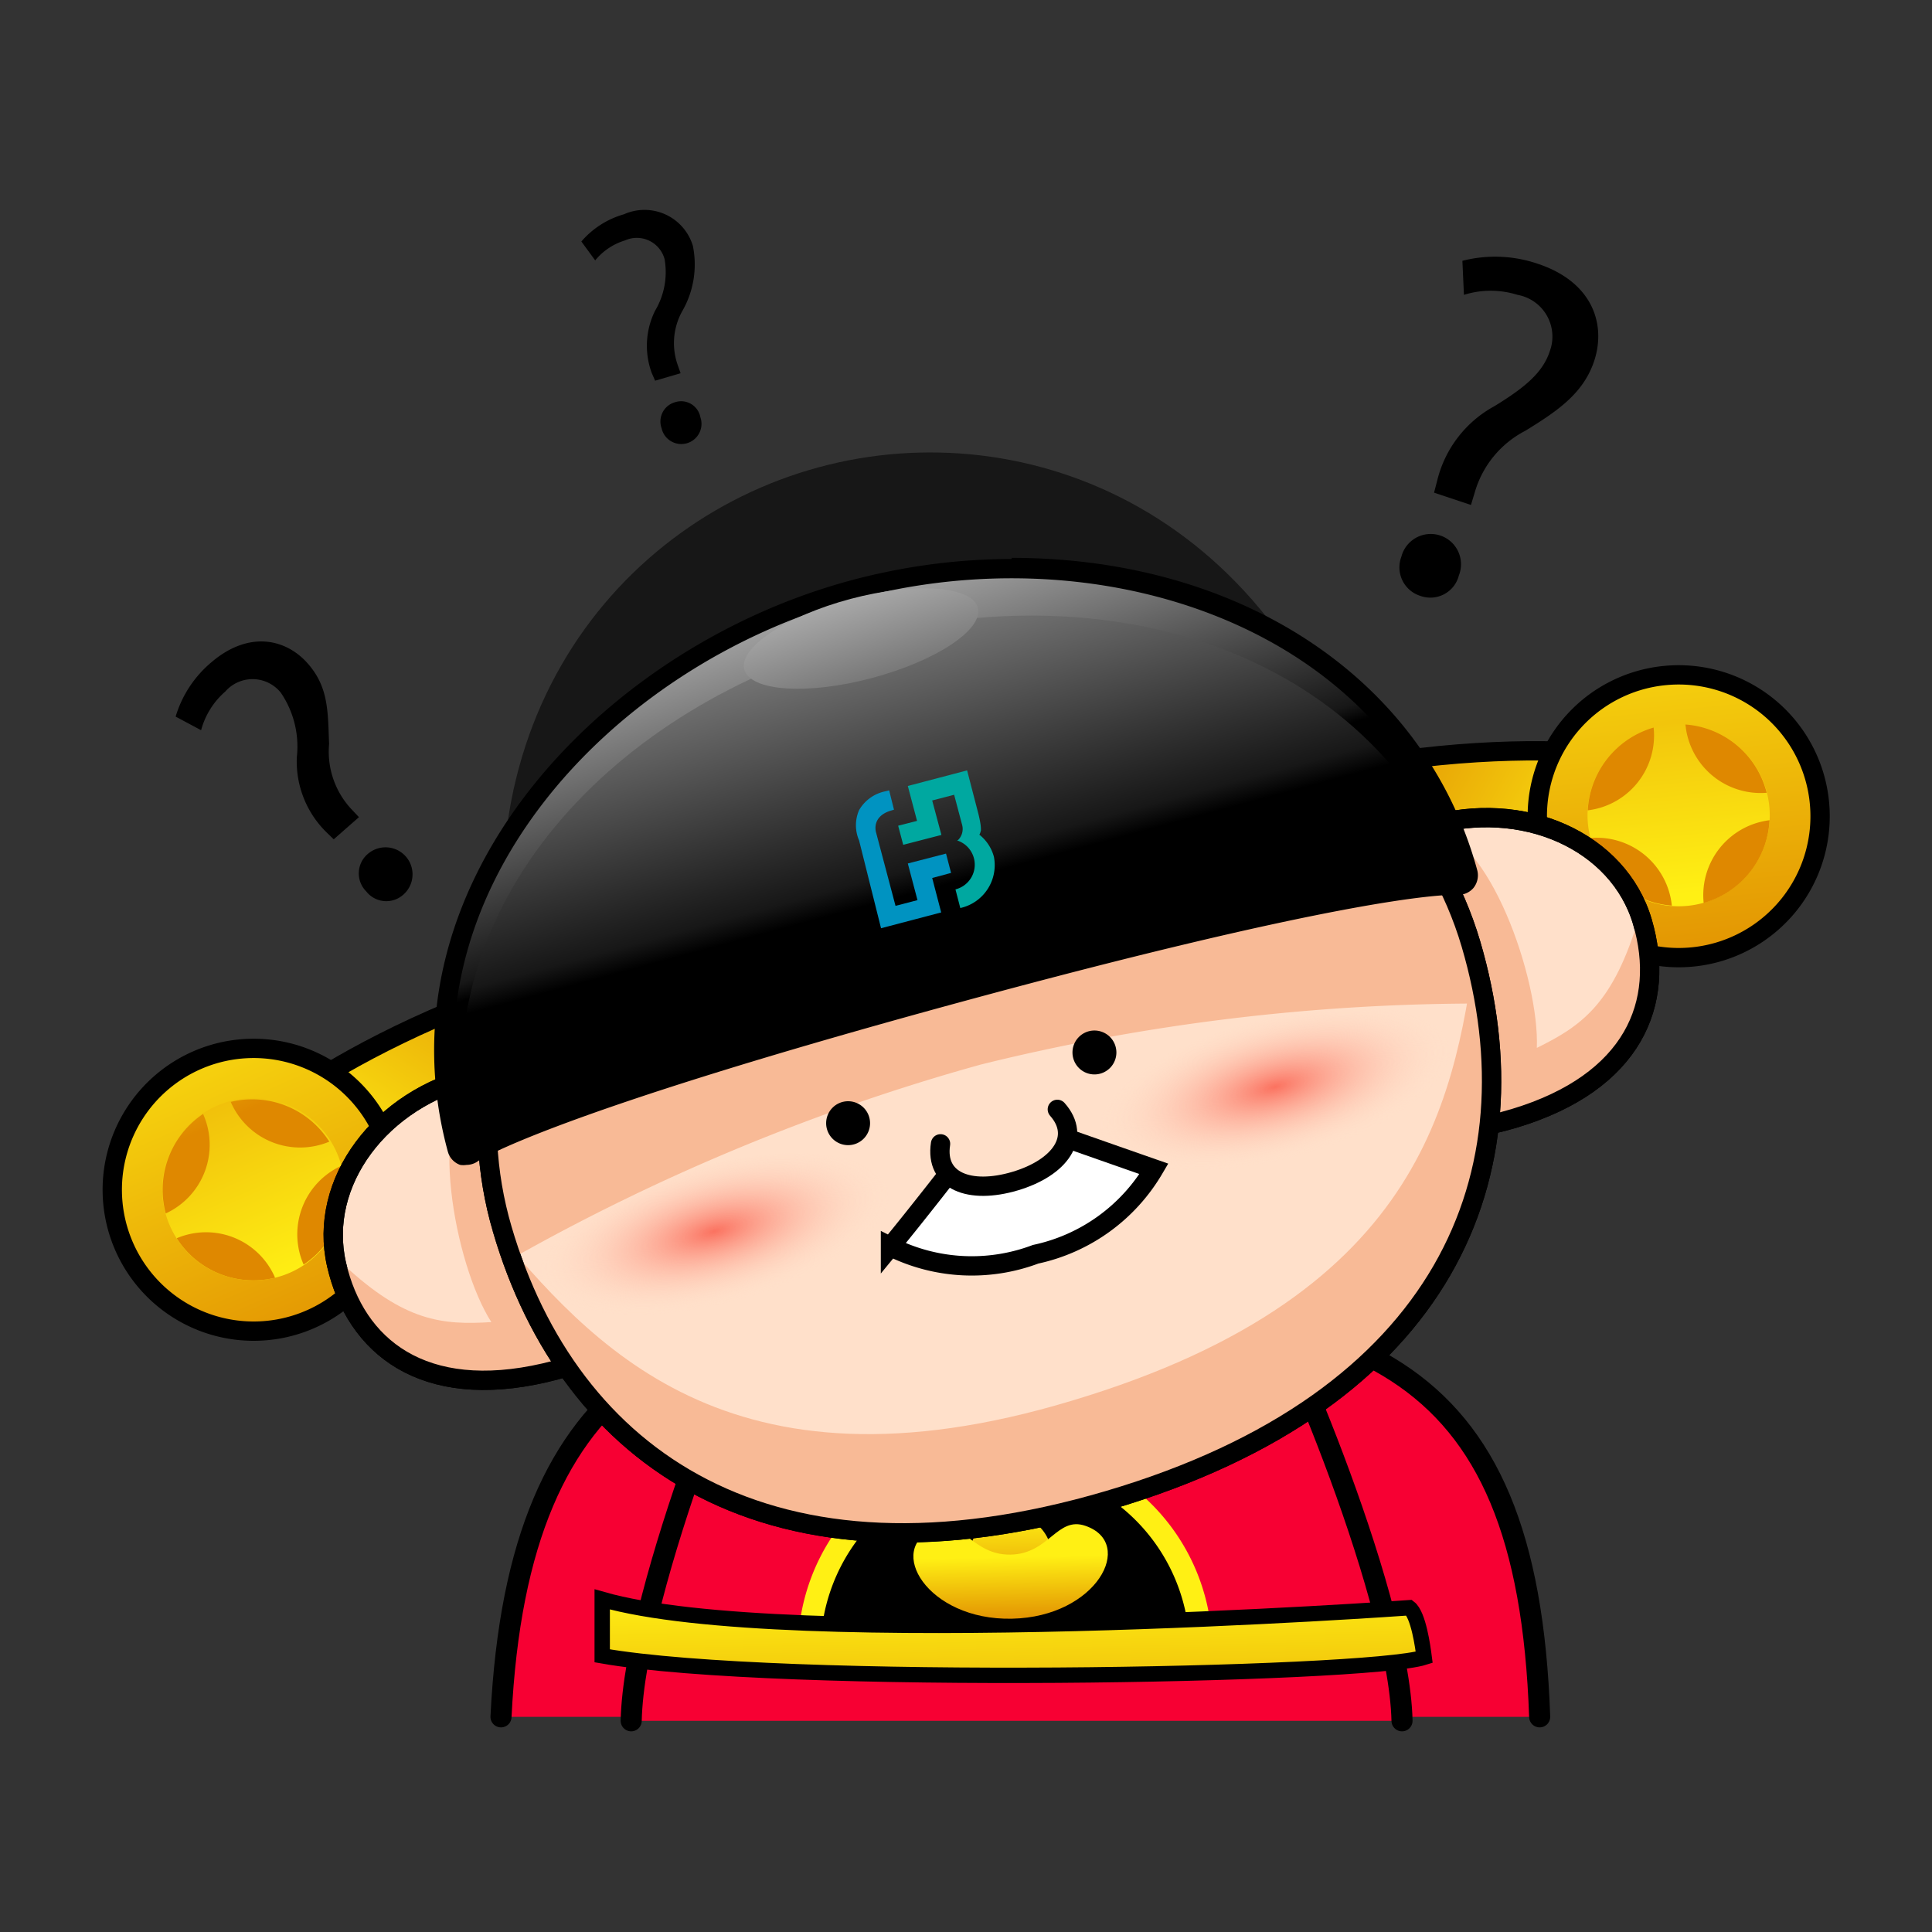 <svg id="圖層_1" data-name="圖層 1" xmlns="http://www.w3.org/2000/svg" xmlns:xlink="http://www.w3.org/1999/xlink" viewBox="0 0 88 88"><rect x="0" y="0" width="88" height="88" fill="#333333" stroke="none"/><defs><style>.cls-1,.cls-3{fill:#f70033;}.cls-1,.cls-15,.cls-16,.cls-2,.cls-22,.cls-26,.cls-3,.cls-5,.cls-8,.cls-9{stroke:#000;stroke-linecap:round;}.cls-1,.cls-15,.cls-16,.cls-2,.cls-22,.cls-26,.cls-8,.cls-9{stroke-width:0.88px;}.cls-2{fill:none;}.cls-3{stroke-width:0.96px;}.cls-4{stroke:#fff014;stroke-miterlimit:10;stroke-width:1.03px;}.cls-5{stroke-width:0.7px;fill:url(#linear-gradient);}.cls-6{fill:url(#linear-gradient-2);}.cls-7{fill:url(#linear-gradient-3);}.cls-8{fill:url(#linear-gradient-4);}.cls-9{fill:url(#linear-gradient-5);}.cls-10{fill:url(#linear-gradient-6);}.cls-11{fill:url(#linear-gradient-7);}.cls-12{fill:url(#linear-gradient-8);}.cls-13{fill:url(#linear-gradient-9);}.cls-14{fill:url(#linear-gradient-10);}.cls-15{fill:url(#linear-gradient-11);}.cls-16{fill:url(#linear-gradient-12);}.cls-17{fill:url(#linear-gradient-13);}.cls-18{fill:url(#linear-gradient-14);}.cls-19{fill:url(#linear-gradient-15);}.cls-20{fill:url(#linear-gradient-16);}.cls-21{fill:url(#linear-gradient-17);}.cls-22{fill:#ffe0ca;}.cls-23{fill:#f8ba96;}.cls-24{fill:url(#radial-gradient);}.cls-25{fill:url(#radial-gradient-2);}.cls-26{fill:#fff;}.cls-27{fill:#171717;}.cls-28{fill:url(#linear-gradient-18);}.cls-29{fill:url(#linear-gradient-19);}.cls-30{fill:url(#linear-gradient-20);}.cls-31{fill:#00a8a0;}.cls-32{fill:#0093c1;}</style><linearGradient id="linear-gradient" x1="112.26" y1="120.63" x2="112.26" y2="131.6" gradientTransform="matrix(1, -0.02, 0.02, 1, -68.61, -46.22)" gradientUnits="userSpaceOnUse"><stop offset="0" stop-color="#fff014"/><stop offset="1" stop-color="#df8800"/></linearGradient><linearGradient id="linear-gradient-2" x1="112.25" y1="117.4" x2="112.25" y2="121.69" xlink:href="#linear-gradient"/><linearGradient id="linear-gradient-3" x1="112.25" y1="119.38" x2="112.25" y2="122.55" xlink:href="#linear-gradient"/><linearGradient id="linear-gradient-4" x1="-374.14" y1="-839.19" x2="-359.27" y2="-839.19" gradientTransform="translate(926.66 187.52) rotate(-57.69)" xlink:href="#linear-gradient"/><linearGradient id="linear-gradient-5" x1="-1148.51" y1="-430.52" x2="-1148.51" y2="-407.5" gradientTransform="translate(1230.94 -26.52) rotate(-23.77)" xlink:href="#linear-gradient"/><linearGradient id="linear-gradient-6" x1="-1148.51" y1="-413.19" x2="-1148.51" y2="-432.23" gradientTransform="translate(1230.94 -26.52) rotate(-23.77)" xlink:href="#linear-gradient"/><linearGradient id="linear-gradient-7" x1="-1150.92" y1="-429.73" x2="-1150.92" y2="-421.02" gradientTransform="translate(1230.94 -26.52) rotate(-23.77)" xlink:href="#linear-gradient"/><linearGradient id="linear-gradient-8" x1="-1146.1" y1="-429.73" x2="-1146.1" y2="-421.03" gradientTransform="translate(1230.94 -26.52) rotate(-23.77)" xlink:href="#linear-gradient"/><linearGradient id="linear-gradient-9" x1="-1150.92" y1="-429.73" x2="-1150.92" y2="-421.02" gradientTransform="translate(1230.94 -26.52) rotate(-23.77)" xlink:href="#linear-gradient"/><linearGradient id="linear-gradient-10" x1="-1146.1" y1="-429.72" x2="-1146.1" y2="-421.02" gradientTransform="translate(1230.94 -26.52) rotate(-23.77)" xlink:href="#linear-gradient"/><linearGradient id="linear-gradient-11" x1="619.51" y1="86.95" x2="634.38" y2="86.95" gradientTransform="matrix(-0.88, -0.47, -0.47, 0.88, 658.51, 257.87)" xlink:href="#linear-gradient"/><linearGradient id="linear-gradient-12" x1="193.8" y1="-216.31" x2="193.8" y2="-193.29" gradientTransform="matrix(-1, 0.1, 0.1, 1, 289.3, 220.45)" xlink:href="#linear-gradient"/><linearGradient id="linear-gradient-13" x1="193.8" y1="-198.98" x2="193.8" y2="-218.02" gradientTransform="matrix(-1, 0.1, 0.1, 1, 289.3, 220.45)" xlink:href="#linear-gradient"/><linearGradient id="linear-gradient-14" x1="191.39" y1="-215.52" x2="191.39" y2="-206.82" gradientTransform="matrix(-1, 0.1, 0.1, 1, 289.3, 220.45)" xlink:href="#linear-gradient"/><linearGradient id="linear-gradient-15" x1="196.21" y1="-215.52" x2="196.21" y2="-206.82" gradientTransform="matrix(-1, 0.1, 0.1, 1, 289.3, 220.45)" xlink:href="#linear-gradient"/><linearGradient id="linear-gradient-16" x1="191.39" y1="-215.52" x2="191.39" y2="-206.81" gradientTransform="matrix(-1, 0.1, 0.1, 1, 289.3, 220.45)" xlink:href="#linear-gradient"/><linearGradient id="linear-gradient-17" x1="196.21" y1="-215.52" x2="196.21" y2="-206.81" gradientTransform="matrix(-1, 0.1, 0.1, 1, 289.3, 220.45)" xlink:href="#linear-gradient"/><radialGradient id="radial-gradient" cx="-29.35" cy="-34.95" r="8.21" gradientTransform="matrix(0.97, -0.25, 0.1, 0.39, 64.5, 62.38)" gradientUnits="userSpaceOnUse"><stop offset="0" stop-color="#fb7260"/><stop offset="1" stop-color="#ffe0ca" stop-opacity="0"/></radialGradient><radialGradient id="radial-gradient-2" cx="-3.02" cy="-34.95" r="8.21" xlink:href="#radial-gradient"/><linearGradient id="linear-gradient-18" x1="2.82" y1="-195.59" x2="5.34" y2="-175.74" gradientTransform="translate(67.25 213.1) rotate(-10.1)" gradientUnits="userSpaceOnUse"><stop offset="0" stop-color="#fff"/><stop offset="0.96" stop-color="#171717"/><stop offset="1"/></linearGradient><linearGradient id="linear-gradient-19" x1="176.76" y1="-208.92" x2="176.76" y2="-181.64" gradientTransform="matrix(-0.96, 0.26, 0.26, 0.96, 260.34, 168.61)" xlink:href="#linear-gradient-18"/><linearGradient id="linear-gradient-20" x1="-9.95" y1="-163.37" x2="-8.96" y2="-144.22" gradientTransform="translate(87.77 176.14) rotate(-14.76)" xlink:href="#linear-gradient-18"/></defs><title>money05</title><path class="cls-1" d="M35.33,61.71c-.61.27-6.12,9.66-6.25,14.78"/><path class="cls-1" d="M64.2,76.49c-.12-5.12-6-14.51-6.59-14.78"/><path class="cls-2" d="M35.33,61.71c-.61.27-6.12,9.66-6.25,14.78"/><path class="cls-2" d="M64.2,76.49c-.12-5.12-6-14.51-6.59-14.78"/><path class="cls-3" d="M70.13,78.2c-.57-16.51-8.3-19-25.41-19.05-13,0-21.11,2.93-21.9,19.05"/><path class="cls-3" d="M63.86,78.38c-.13-6-6-19.36-6.59-19.68s-6-.53-11.14-.05C41,58.17,35.6,58.39,35,58.7s-6.12,13.64-6.25,19.68"/><path class="cls-4" d="M54.7,75l-17.84.37A8.92,8.92,0,0,1,54.7,75Z"/><path class="cls-5" d="M64.19,73.23c.42.32.62,1.79.68,2.26-2.68.85-29.4,1.34-37.44-.07,0,0,0-2.4,0-2.57C35.87,75.27,64.19,73.23,64.19,73.23Z"/><path class="cls-6" d="M47.9,70.77A1.87,1.87,0,1,1,46,69,1.87,1.87,0,0,1,47.9,70.77Z"/><path class="cls-7" d="M49.44,69.5c-1.3-.45-1.65,1.28-3.41,1.31s-2.17-1.67-3.46-1.17c-2.26.88-.34,4.17,3.52,4.09S51.74,70.29,49.44,69.5Z"/><path class="cls-8" d="M31.41,47.18c-12.64,3.39-18.92,9.15-18.92,9.15L10.59,52s5.7-5.54,17.93-8.55C29.59,44.83,30.55,45.86,31.41,47.18Z"/><path class="cls-9" d="M17.44,51.58A6.44,6.44,0,1,1,9,48.28,6.44,6.44,0,0,1,17.44,51.58Z"/><path class="cls-10" d="M15.34,52.5a4.15,4.15,0,1,1-5.47-2.13A4.15,4.15,0,0,1,15.34,52.5Z"/><path class="cls-11" d="M9.25,50.74v0a4.16,4.16,0,0,0-1.7,4.53A3.44,3.44,0,0,0,9.25,50.74Z"/><path class="cls-12" d="M15,52a4.16,4.16,0,0,0-4.49-1.81,0,0,0,0,1,0,0A3.44,3.44,0,0,0,15,52Z"/><path class="cls-13" d="M8.05,56.4a4.14,4.14,0,0,0,4.48,1.8v0A3.42,3.42,0,0,0,8.05,56.4Z"/><path class="cls-14" d="M15.55,53.1a3.43,3.43,0,0,0-1.72,4.5v0A4.14,4.14,0,0,0,15.55,53.1Z"/><path class="cls-15" d="M55.72,40.8c12.68-3.25,21-1.32,21-1.32l-.46-4.69s-7.69-2-19.82,1.35C56.15,37.86,55.82,39.23,55.72,40.8Z"/><path class="cls-16" d="M70.05,37.77a6.44,6.44,0,1,0,5.78-7A6.43,6.43,0,0,0,70.05,37.77Z"/><path class="cls-17" d="M72.33,37.54A4.15,4.15,0,1,0,76.05,33,4.15,4.15,0,0,0,72.33,37.54Z"/><path class="cls-18" d="M76.77,33v0a4.13,4.13,0,0,1,3.7,3.11A3.44,3.44,0,0,1,76.77,33Z"/><path class="cls-19" d="M72.32,36.91a4.16,4.16,0,0,1,3-3.77,0,0,0,0,1,0,0A3.43,3.43,0,0,1,72.32,36.91Z"/><path class="cls-20" d="M80.6,37.36a4.13,4.13,0,0,1-3,3.77v0A3.44,3.44,0,0,1,80.6,37.36Z"/><path class="cls-21" d="M72.44,38.17a3.44,3.44,0,0,1,3.71,3.08v0A4.15,4.15,0,0,1,72.44,38.17Z"/><path class="cls-22" d="M59.22,46.58c1.08,3.68,4.3,6,9.75,4.36s6.92-5.27,5.84-8.95-5.45-5.63-9.75-4.36S58.14,42.91,59.22,46.58Z"/><path class="cls-23" d="M65.07,37.69c-2.76-.26-6.76,6.62-6.29,8.48.94,3.72,4.07,6.13,9.58,4.73s7.11-5,6.17-8.72C73.39,45.77,72,46.75,70,47.73,70.13,44.63,67.82,37.94,65.07,37.69Z"/><path class="cls-2" d="M59.22,46.58c1.08,3.68,4.3,6,9.75,4.36s6.92-5.27,5.84-8.95-5.45-5.63-9.75-4.36S58.14,42.91,59.22,46.58Z"/><path class="cls-22" d="M31.16,53.94c.86,3.74-.81,7.31-6.35,8.59s-8.62-1.19-9.48-4.93,2-7.58,6.35-8.59S30.3,50.21,31.16,53.94Z"/><path class="cls-23" d="M21.69,49.07c2.28-1.58,9.15,2.45,9.65,4.3,1,3.7-.53,7.34-6,8.83s-8.65-.87-9.66-4.57c2.76,2.56,4.46,2.73,6.7,2.59C20.7,57.6,19.42,50.64,21.69,49.07Z"/><path class="cls-2" d="M31.16,53.94c.86,3.74-.81,7.31-6.35,8.59s-8.62-1.19-9.48-4.93,2-7.58,6.35-8.59S30.3,50.21,31.16,53.94Z"/><path class="cls-22" d="M67,43c3.06,10.41-1.08,20.79-16.52,25.34S25.94,66.43,22.88,56s4.33-21.75,16.51-25.34S63.94,32.64,67,43Z"/><path class="cls-24" d="M40.51,54.25C41,56,37.79,58.35,33.4,59.5s-8.31.67-8.77-1.08,2.72-4.11,7.11-5.26S40.05,52.5,40.51,54.25Z"/><path class="cls-25" d="M66,47.57c.46,1.75-2.72,4.1-7.11,5.25s-8.31.66-8.77-1.09,2.72-4.1,7.11-5.25S65.52,45.82,66,47.57Z"/><path class="cls-23" d="M67,43c-3.06-10.4-15.42-15.93-27.61-12.35S19.81,45.62,22.88,56c.13.45.28.89.43,1.33a95.21,95.21,0,0,1,21.36-8.84,94.56,94.56,0,0,1,23-2.78A23.94,23.94,0,0,0,67,43Z"/><path class="cls-23" d="M67.3,42.58c3.12,10.6-1.1,21.17-16.82,25.8s-25-2-28.11-12.58c4.51,5.35,10.72,12.75,26.45,8C65.21,58.9,66.3,49.6,67.3,42.58Z"/><path class="cls-2" d="M67,43c3.06,10.41-1.08,20.79-16.52,25.34S25.94,66.43,22.88,56s4.33-21.75,16.51-25.34S63.94,32.64,67,43Z"/><path class="cls-26" d="M48,51.64,43.56,53s-1.7,2.2-3,3.78a8.24,8.24,0,0,0,6.61.35,8.25,8.25,0,0,0,5.39-3.89C50.64,52.57,48,51.64,48,51.64Z"/><path class="cls-22" d="M48.16,50.53c1.12,1.26.13,2.66-1.93,3.27s-3.65,0-3.39-1.7"/><path class="cls-27" d="M37.27,21.29C27.73,23.88,20.1,33.85,23.88,47.76L62.22,37.33C58.43,23.42,46.81,18.69,37.27,21.29Z"/><path class="cls-28" d="M21.25,52.66a.39.39,0,0,1-.15,0,.47.47,0,0,1-.28-.3c-3.21-11.84,6.82-22.44,18-25.47a28,28,0,0,1,7.3-1c10.32,0,18.48,5.46,20.78,13.92a.42.42,0,0,1-.09.4.41.41,0,0,1-.33.15h-.22c-1.07,0-5.84.35-22.46,4.87-19,5.17-22.13,7.26-22.25,7.34A.42.42,0,0,1,21.25,52.66Z"/><path d="M46.08,26.34c9.13,0,17.91,4.58,20.36,13.59h-.22c-1,0-5.77.31-22.58,4.88-19.5,5.31-22.39,7.42-22.39,7.42-3.1-11.39,6.4-21.88,17.65-24.94a27.71,27.71,0,0,1,7.18-.95m0-.88a28.39,28.39,0,0,0-7.41,1c-11.35,3.09-21.56,13.91-18.27,26a.89.89,0,0,0,.56.6.93.93,0,0,0,.29,0,.9.9,0,0,0,.52-.17c.11-.08,3.31-2.17,22.1-7.28,17-4.62,21.6-4.85,22.35-4.85h.2a.91.91,0,0,0,.69-.31.92.92,0,0,0,.18-.8c-2.35-8.65-10.68-14.24-21.21-14.24Z"/><path class="cls-29" d="M39.22,29.08c11.24-3,23,.45,27.22,10.85,0,0-3.29-.42-22.8,4.88s-22.39,7.42-22.39,7.42C19.33,41.08,28,32.14,39.22,29.08Z"/><path class="cls-30" d="M44.54,27.68c.26,1-1.91,2.43-4.85,3.21s-5.53.59-5.79-.4,1.91-2.43,4.84-3.21S44.28,26.69,44.54,27.68Z"/><path class="cls-31" d="M43.59,38.3h0s0,0,.06,0a1.16,1.16,0,0,1-.13,2.21l.22.85a2,2,0,0,0,1.53-2.34,1.91,1.91,0,0,0-.66-1,.82.82,0,0,0,.07-.2c0-.12,0-.27-.11-.73l-.52-2-2.7.71.42,1.59-.86.22.23.87,1.74-.45-.42-1.57,1-.26.36,1.36a.71.71,0,0,1-.2.72"/><path class="cls-32" d="M40.5,36l-.25.06h0a1.79,1.79,0,0,0-1.12.84,1.73,1.73,0,0,0,0,1.38l1,4,2.74-.72-.41-1.57.86-.23-.23-.88-1.74.45L41.79,41l-1,.26-.88-3.32s-.25-.7.61-1l.2-.06Z"/><path d="M39.63,51.16a1,1,0,1,1-1-1A1,1,0,0,1,39.63,51.16Z"/><path d="M50.85,47.94a1,1,0,1,1-1.05-1A1,1,0,0,1,50.85,47.94Z"/><path d="M15.2,38.23l-.37-.36a4.52,4.52,0,0,1-1.31-3.38,4.36,4.36,0,0,0-.73-2.94,1.65,1.65,0,0,0-2.53-.05,3.55,3.55,0,0,0-1.1,1.76L8,32.64A5.16,5.16,0,0,1,9.6,30.19c1.71-1.48,3.4-1.1,4.39,0s.94,2.23,1,3.7A3.84,3.84,0,0,0,16,36.85l.35.37Zm1.48,2.37a1.16,1.16,0,0,1,.08-1.71,1.23,1.23,0,0,1,1.6,1.87A1.16,1.16,0,0,1,16.68,40.6Z"/><path d="M63.83,25.36a1.38,1.38,0,1,1,2.62.85,1.34,1.34,0,0,1-1.76.93A1.36,1.36,0,0,1,63.83,25.36Zm1.49-2.92.15-.58a5.28,5.28,0,0,1,2.6-3.36c1.37-.84,2.2-1.52,2.52-2.5a1.93,1.93,0,0,0-1.47-2.57,4.08,4.08,0,0,0-2.44,0l-.07-1.55A6,6,0,0,1,70,12c2.53.82,3.16,2.75,2.62,4.42-.49,1.5-1.68,2.3-3.14,3.2a4.58,4.58,0,0,0-2.31,2.82L67,23Z"/><path d="M29.84,17.34,29.69,17a3.59,3.59,0,0,1,.15-2.85,3.43,3.43,0,0,0,.43-2.35,1.31,1.31,0,0,0-1.8-.85,2.81,2.81,0,0,0-1.36.91L26.48,11a4,4,0,0,1,1.94-1.24,2.3,2.3,0,0,1,3.14,1.44,4.26,4.26,0,0,1-.5,3,3,3,0,0,0-.19,2.43L31,17Zm.3,2.18a.91.91,0,0,1,.61-1.2A.89.89,0,0,1,31.9,19a.92.92,0,1,1-1.76.53Z"/></svg>